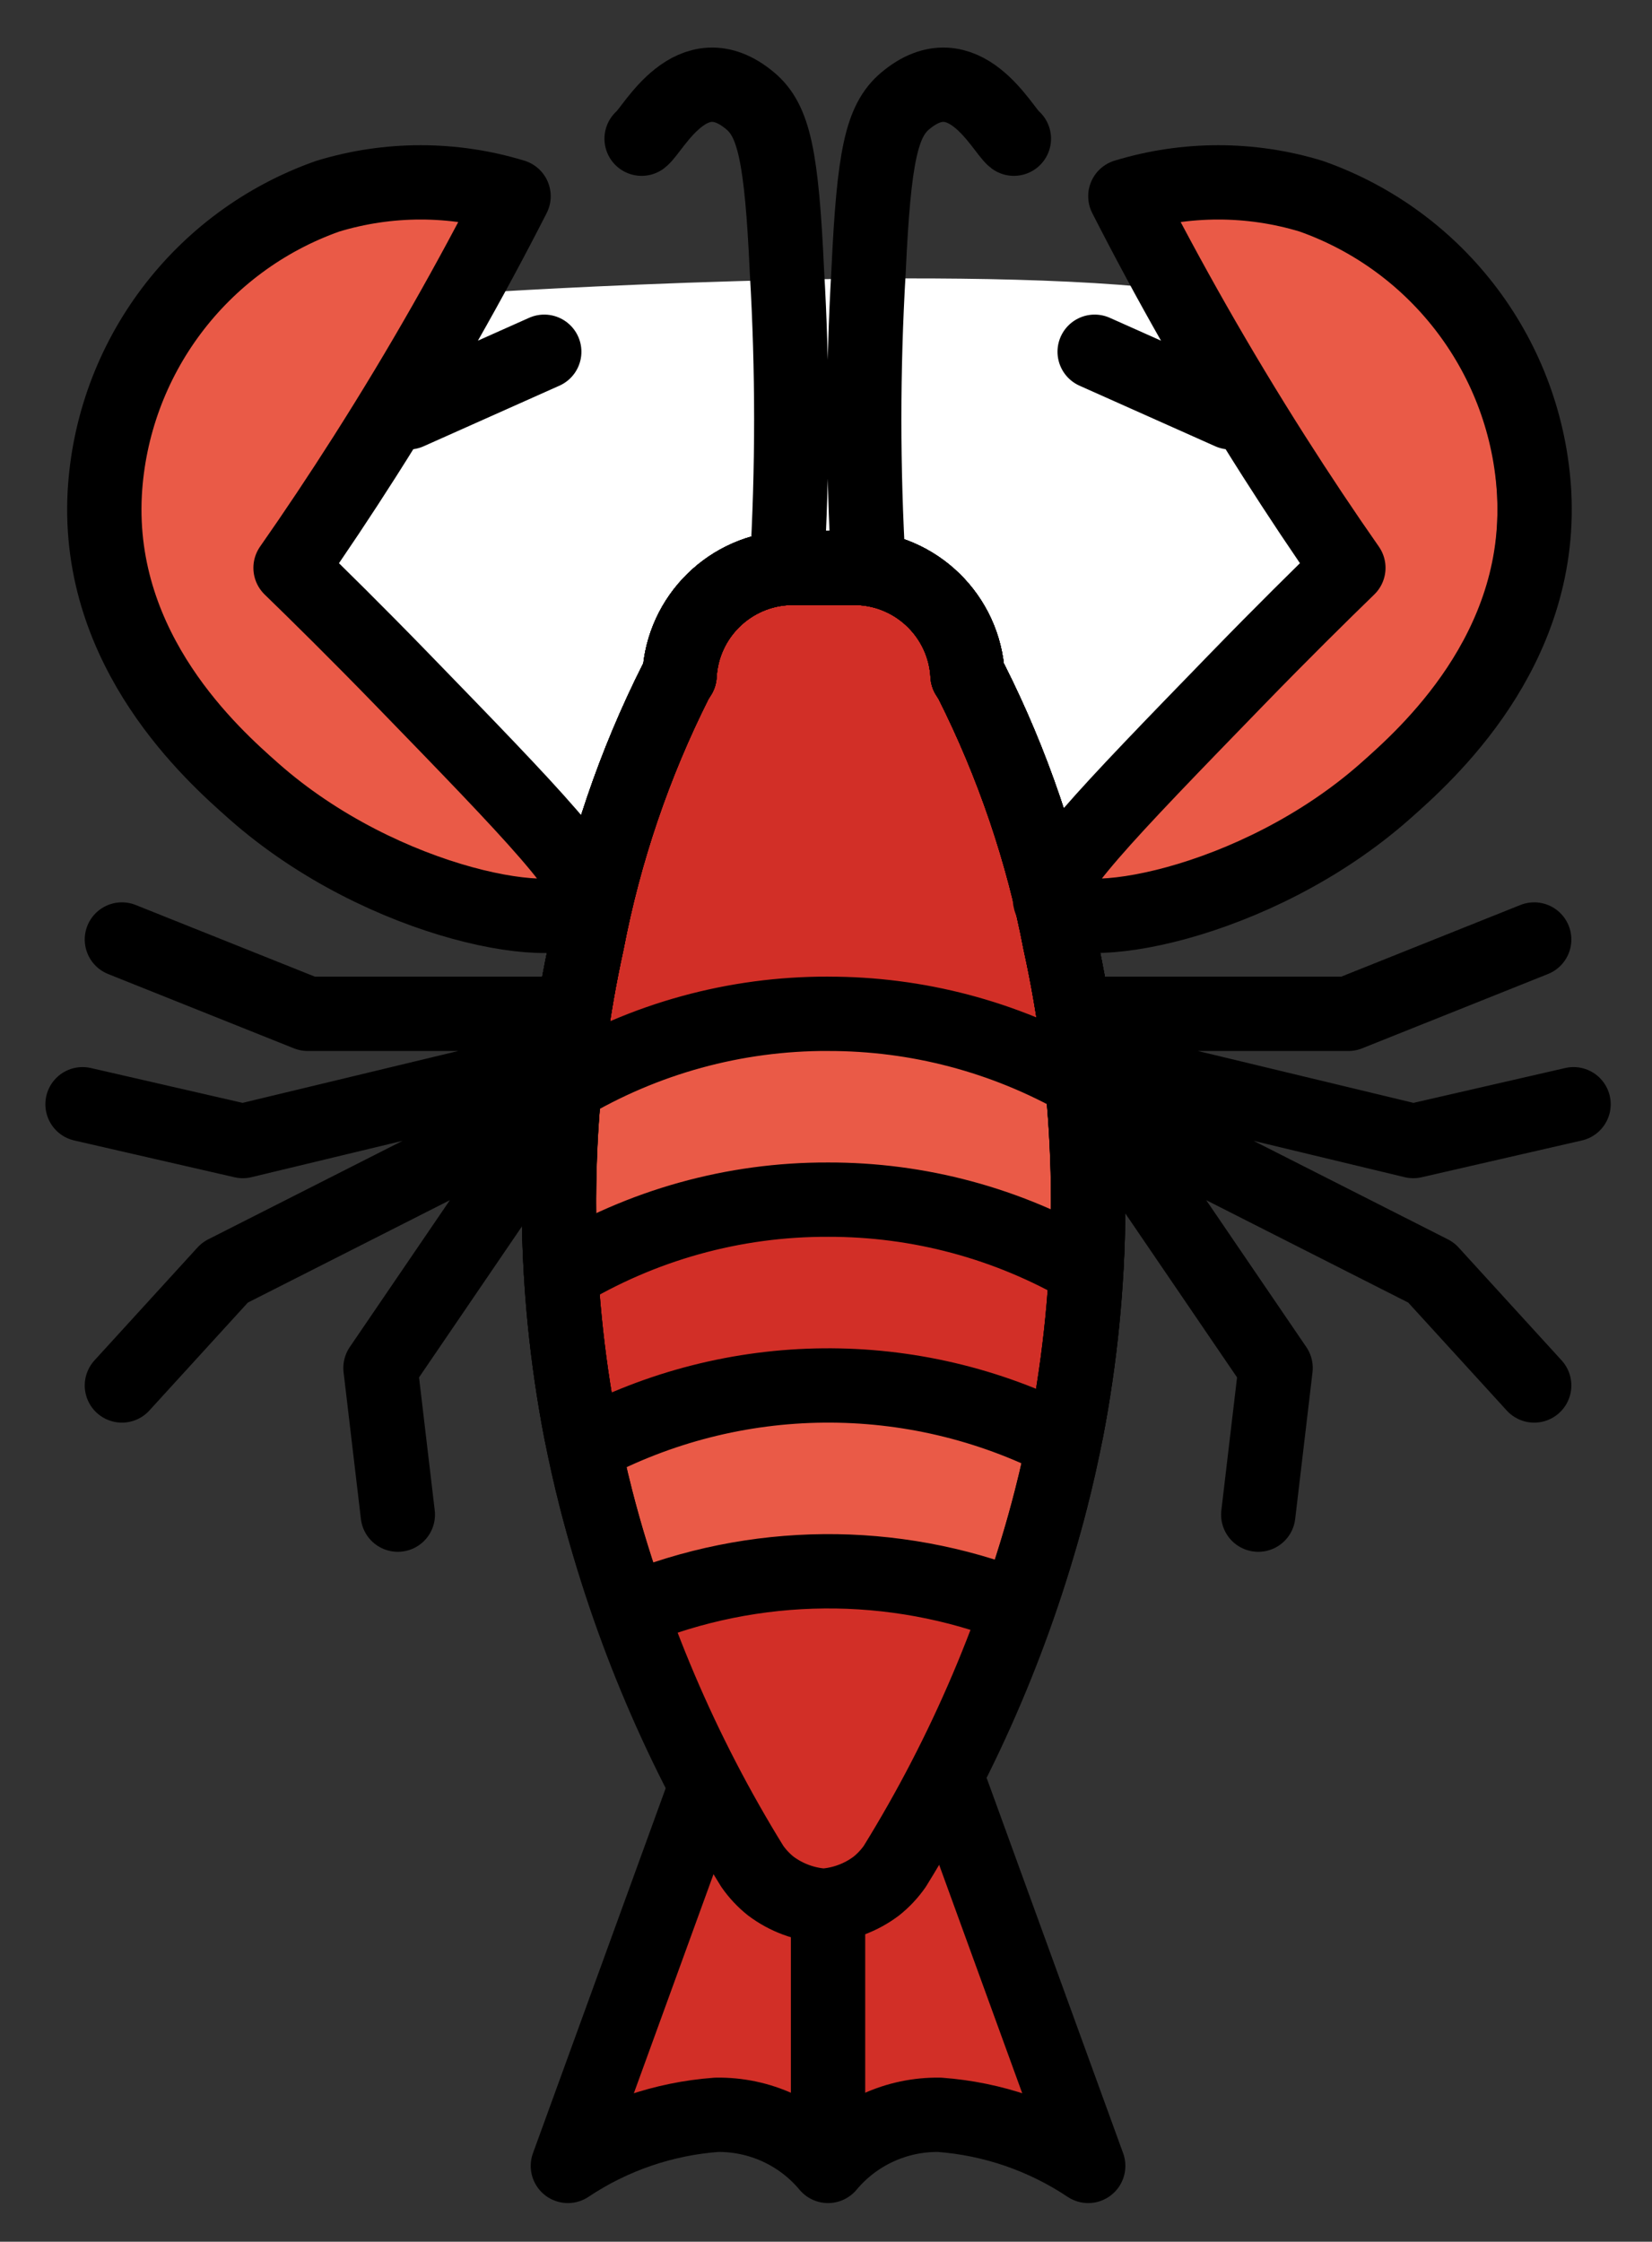 <svg xmlns="http://www.w3.org/2000/svg" role="img" viewBox="13.72 5.72 44.45 60.32"><rect x="13.72" y="5.72" width="44.45" height="60.32" fill="#333333" stroke="none"/><title>1F99E.svg</title><g id="color"><path fill="#fff" d="m28.858,27.867l-7.319-6.867,5.203-7.41s12.118-.783,18.291-.097,4.967,7.507,4.967,7.507l-7.937,7.896-13.205-1.029Z"/><path fill="#d22f27" d="m39,53l-3,1.375-3-1.375-4,11c1.192-.796,2.57-1.27,4-1.375,1.156-.018,2.259.487,3,1.375.741-.888,1.844-1.393,3-1.375,1.43.105,2.808.579,4,1.375l-4-11Z"/><path fill="#d22f27" d="m42.514,32.456c-.081-.465-.172-.927-.273-1.387-.467-2.438-1.27-4.798-2.386-7.015-.03-.056-.069-.105-.1-.16-.086-1.583-1.367-2.839-2.951-2.894h-1.849c-1.585.055-2.865,1.31-2.951,2.893-.031.055-.069.104-.1.16-1.116,2.217-1.919,4.578-2.386,7.015-.101.46-.192.922-.273,1.387-.679,3.886-.647,7.863.095,11.737.121.628.261,1.252.42,1.871.892,3.486,2.309,6.817,4.202,9.877.139.199.307.378.496.529.413.31.906.494,1.421.53.515-.035,1.008-.219,1.42-.529.19-.152.357-.33.496-.529,1.893-3.06,3.31-6.391,4.202-9.877.158-.619.298-1.243.42-1.871.742-3.874.774-7.851.095-11.737Z"/><path fill="#ea5a47" d="m29.76,46.064c.259,1.013.576,2.009.923,2.993,3.333-1.377,7.071-1.41,10.428-.092.333-.954.637-1.92.888-2.901.158-.619.298-1.243.42-1.871.742-3.874.774-7.851.095-11.737-.081-.465-.172-.927-.273-1.387-.467-2.438-1.27-4.798-2.386-7.015-.03-.056-.069-.105-.1-.16-.086-1.583-1.367-2.839-2.951-2.894h-1.849c-1.585.055-2.865,1.31-2.951,2.893-.031.055-.069.105-.1.16-1.116,2.217-1.919,4.578-2.386,7.015-.101.46-.192.922-.273,1.387-.679,3.886-.647,7.863.095,11.737.122.628.262,1.252.42,1.872Z"/><path fill="#d22f27" d="m29.443,44.65c4.019-2.157,8.841-2.202,12.9-.12.023-.113.054-.224.076-.337.742-3.874.774-7.851.095-11.737-.081-.465-.172-.927-.273-1.387-.467-2.438-1.27-4.798-2.386-7.015-.03-.056-.069-.105-.1-.16-.086-1.583-1.367-2.839-2.952-2.893h-1.849c-1.585.055-2.865,1.31-2.951,2.893-.031.055-.069.105-.1.16-1.116,2.217-1.919,4.578-2.386,7.015-.101.46-.192.922-.273,1.387-.679,3.886-.647,7.863.095,11.737.03.154.071.305.103.457Z"/><path fill="#ea5a47" d="m36,38c2.442-.006,4.841.639,6.949,1.87.136-2.48-.01-4.967-.436-7.414-.081-.465-.172-.927-.273-1.387-.467-2.438-1.27-4.798-2.386-7.015-.03-.056-.069-.105-.1-.16-.086-1.583-1.367-2.838-2.951-2.893h-1.849c-1.585.055-2.865,1.31-2.951,2.893-.031.055-.069.105-.1.16-1.116,2.217-1.919,4.578-2.386,7.015-.101.46-.192.922-.273,1.387-.432,2.49-.575,5.021-.425,7.544,2.163-1.317,4.648-2.009,7.18-2Z"/><path fill="#d22f27" d="m36,33c2.394-.005,4.748.616,6.828,1.802-.079-.785-.178-1.569-.314-2.346-.081-.465-.172-.927-.273-1.387-.467-2.438-1.27-4.798-2.386-7.015-.03-.056-.069-.105-.1-.16-.086-1.583-1.367-2.839-2.951-2.894h-1.849c-1.585.055-2.865,1.31-2.951,2.893-.031.055-.069.105-.1.16-1.116,2.217-1.919,4.578-2.386,7.015-.101.46-.192.922-.273,1.387-.144.825-.249,1.656-.329,2.49,2.14-1.281,4.59-1.954,7.084-1.946Z"/><path fill="#ea5a47" d="M29.538 30c-.525.94-5.498.102-9-3-1.085-.961-4.223-3.741-4-8 .201-3.634 2.568-6.789 6-8 1.63-.497 3.37-.497 5 0-1.143 2.242-2.466 4.59-4 7-.664 1.043-1.33 2.043-2 3 .725.704 1.769 1.732 3 3 3.534 3.64 5.302 5.46 5 6zM41 30c.525.94 5.498.102 9-3 1.085-.961 4.223-3.741 4-8-.201-3.634-2.568-6.789-6-8-1.63-.497-3.37-.497-5 0 1.143 2.242 2.466 4.59 4 7 .664 1.043 1.33 2.043 2 3-.725.704-1.769 1.732-3 3-3.534 3.64-5.302 5.46-5 6z"/></g><g id="line" fill="none" stroke="#000" stroke-linejoin="round" stroke-width="2"><path stroke-linecap="round" d="M43 33L50 33 55 31M42.827 34.277L51.747 36.423 56.059 35.433M44.219 35.901L52.227 39.961 55 43M44.1 36.744L48.042 42.529 47.576 46.476M29 33L22 33 17 31M29.173 34.277L20.253 36.423 15.941 35.433M27.781 35.901L19.773 39.961 17 43M27.9 36.744L23.958 42.529 24.424 46.476M37.091 21c-.157-2.663-.157-5.332 0-7.995.142-3.092.353-4.037.985-4.569 1.58-1.33 2.617.784 2.924 1.016M34.893 21c.157-2.663.157-5.332 0-7.995-.142-3.092-.353-4.037-.985-4.569-1.58-1.33-2.617.784-2.924 1.016M28.364 15.185L24.712 16.815M32.645 53.976l-3.645 10.024c1.192-.796 2.57-1.27 4-1.375 1.156-.018 2.259.487 3 1.375v-6.694M39.35 53.963l3.65 10.037c-1.192-.796-2.57-1.27-4-1.375-1.156-.018-2.259.487-3 1.375v-6.694M29.538 30c-.525.94-5.498.102-9-3-1.085-.961-4.223-3.741-4-8 .201-3.634 2.568-6.789 6-8 1.63-.497 3.37-.497 5 0-1.143 2.242-2.466 4.59-4 7-.664 1.043-1.33 2.043-2 3 .725.704 1.769 1.732 3 3 3.534 3.64 5.302 5.46 5 6z"/><path d="m42.514,32.456c-.081-.465-.172-.927-.273-1.387-.467-2.438-1.27-4.798-2.386-7.015-.03-.056-.069-.105-.1-.16-.086-1.583-1.367-2.839-2.951-2.894h-1.849c-1.585.055-2.865,1.31-2.951,2.893-.031.055-.069.104-.1.16-1.116,2.217-1.919,4.578-2.386,7.015-.101.46-.192.922-.273,1.387-.679,3.886-.647,7.863.095,11.737.121.628.261,1.252.42,1.871.892,3.486,2.309,6.817,4.202,9.877.139.199.307.378.496.529.413.31.906.494,1.421.53.515-.035,1.008-.219,1.42-.529.19-.152.357-.33.496-.529,1.893-3.06,3.31-6.391,4.202-9.877.158-.619.298-1.243.42-1.871.742-3.874.774-7.851.095-11.737Z"/><path stroke-linecap="round" d="m36,33c2.394-.005,4.748.616,6.828,1.802-.079-.785-.178-1.569-.314-2.346-.081-.465-.172-.927-.273-1.387-.467-2.438-1.27-4.798-2.386-7.015-.03-.056-.069-.105-.1-.16-.086-1.583-1.367-2.839-2.951-2.894h-1.849c-1.585.055-2.865,1.31-2.951,2.893-.031.055-.069.105-.1.16-1.116,2.217-1.919,4.578-2.386,7.015-.101.46-.192.922-.273,1.387-.144.825-.249,1.656-.329,2.49,2.14-1.281,4.59-1.954,7.084-1.946Z"/><path stroke-linecap="round" d="M42 30c.525.94 5.498.102 9-3 1.085-.961 4.223-3.741 4-8-.201-3.634-2.568-6.789-6-8-1.63-.497-3.37-.497-5 0 1.143 2.242 2.466 4.59 4 7 .664 1.043 1.33 2.043 2 3-.725.704-1.769 1.732-3 3-3.534 3.64-5.302 5.46-5 6zM43.174 15.185L46.826 16.815"/><path stroke-linecap="round" d="m29.443,44.65c4.019-2.157,8.841-2.202,12.9-.12.023-.113.054-.224.076-.337.742-3.874.774-7.851.095-11.737-.081-.465-.172-.927-.273-1.387-.467-2.438-1.27-4.798-2.386-7.015-.03-.056-.069-.105-.1-.16-.086-1.583-1.367-2.839-2.952-2.893h-1.849c-1.585.055-2.865,1.31-2.951,2.893-.031.055-.069.105-.1.16-1.116,2.217-1.919,4.578-2.386,7.015-.101.46-.192.922-.273,1.387-.679,3.886-.647,7.863.095,11.737.03.154.071.305.103.457Z"/><path stroke-linecap="round" d="m29.76,46.064c.259,1.013.576,2.009.923,2.993,3.333-1.377,7.071-1.41,10.428-.092.333-.954.637-1.92.888-2.901.158-.619.298-1.243.42-1.871.742-3.874.774-7.851.095-11.737-.081-.465-.172-.927-.273-1.387-.467-2.438-1.27-4.798-2.386-7.015-.03-.056-.069-.105-.1-.16-.086-1.583-1.367-2.839-2.951-2.894h-1.849c-1.585.055-2.865,1.31-2.951,2.893-.031.055-.069.105-.1.16-1.116,2.217-1.919,4.578-2.386,7.015-.101.46-.192.922-.273,1.387-.679,3.886-.647,7.863.095,11.737.122.628.262,1.252.42,1.872Z"/><path stroke-linecap="round" d="m36,38c2.442-.006,4.841.639,6.949,1.87.136-2.48-.01-4.967-.436-7.414-.081-.465-.172-.927-.273-1.387-.467-2.438-1.27-4.798-2.386-7.015-.03-.056-.069-.105-.1-.16-.086-1.583-1.367-2.838-2.951-2.893h-1.849c-1.585.055-2.865,1.31-2.951,2.893-.031.055-.069.105-.1.16-1.116,2.217-1.919,4.578-2.386,7.015-.101.46-.192.922-.273,1.387-.432,2.49-.575,5.021-.425,7.544,2.163-1.317,4.648-2.009,7.18-2Z"/></g></svg>